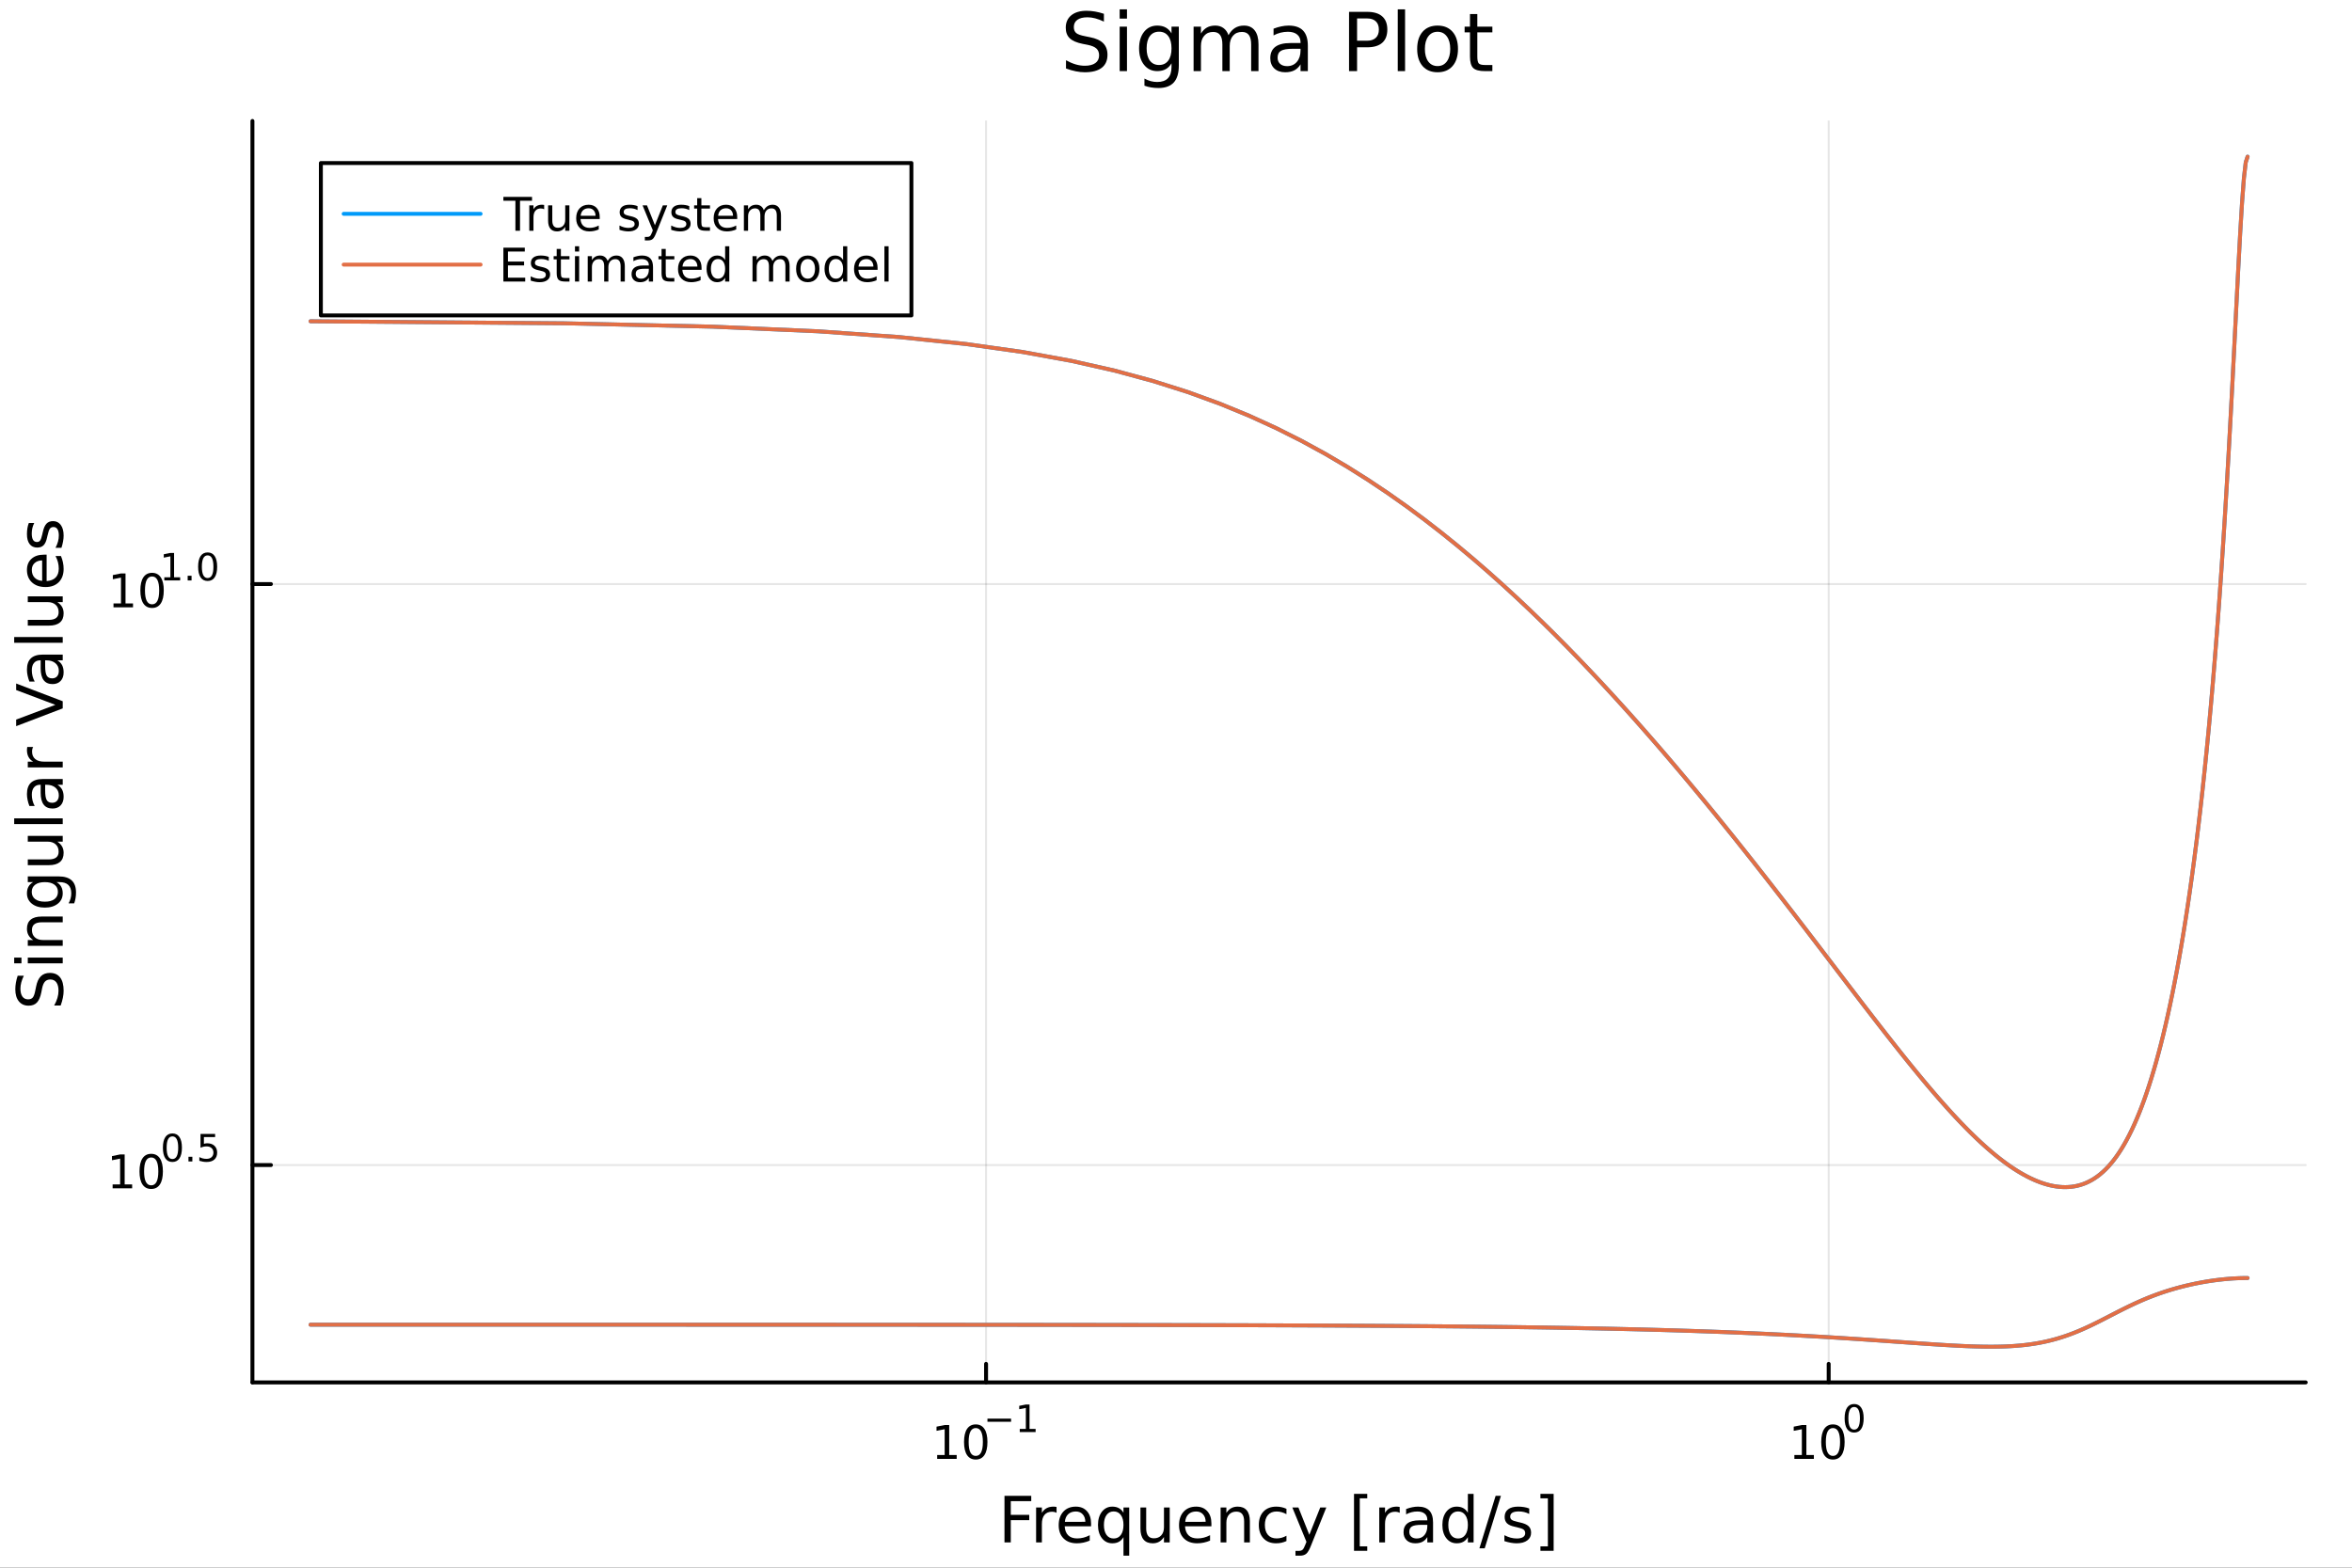 <?xml version="1.0" encoding="utf-8"?>
<svg xmlns="http://www.w3.org/2000/svg" xmlns:xlink="http://www.w3.org/1999/xlink" width="600" height="400" viewBox="0 0 2400 1600">
<rect x="0" y="0" width="2400" height="1600" fill="#333333" stroke="none"/>
<defs>
  <clipPath id="clip170">
    <rect x="0" y="0" width="2400" height="1600"/>
  </clipPath>
</defs>
<path clip-path="url(#clip170)" d="M0 1600 L2400 1600 L2400 0 L0 0  Z" fill="#ffffff" fill-rule="evenodd" fill-opacity="1"/>
<defs>
  <clipPath id="clip171">
    <rect x="480" y="0" width="1681" height="1600"/>
  </clipPath>
</defs>
<path clip-path="url(#clip170)" d="M257.579 1410.9 L2352.76 1410.9 L2352.76 123.472 L257.579 123.472  Z" fill="#ffffff" fill-rule="evenodd" fill-opacity="1"/>
<defs>
  <clipPath id="clip172">
    <rect x="257" y="123" width="2096" height="1288"/>
  </clipPath>
</defs>
<polyline clip-path="url(#clip172)" style="stroke:#000000; stroke-linecap:round; stroke-linejoin:round; stroke-width:2; stroke-opacity:0.1; fill:none" points="1006.19,1410.9 1006.19,123.472 "/>
<polyline clip-path="url(#clip172)" style="stroke:#000000; stroke-linecap:round; stroke-linejoin:round; stroke-width:2; stroke-opacity:0.1; fill:none" points="1866,1410.9 1866,123.472 "/>
<polyline clip-path="url(#clip172)" style="stroke:#000000; stroke-linecap:round; stroke-linejoin:round; stroke-width:2; stroke-opacity:0.1; fill:none" points="257.579,1189.07 2352.76,1189.07 "/>
<polyline clip-path="url(#clip172)" style="stroke:#000000; stroke-linecap:round; stroke-linejoin:round; stroke-width:2; stroke-opacity:0.1; fill:none" points="257.579,596.091 2352.76,596.091 "/>
<polyline clip-path="url(#clip170)" style="stroke:#000000; stroke-linecap:round; stroke-linejoin:round; stroke-width:4; stroke-opacity:1; fill:none" points="257.579,1410.9 2352.76,1410.9 "/>
<polyline clip-path="url(#clip170)" style="stroke:#000000; stroke-linecap:round; stroke-linejoin:round; stroke-width:4; stroke-opacity:1; fill:none" points="1006.19,1410.9 1006.19,1392 "/>
<polyline clip-path="url(#clip170)" style="stroke:#000000; stroke-linecap:round; stroke-linejoin:round; stroke-width:4; stroke-opacity:1; fill:none" points="1866,1410.9 1866,1392 "/>
<path clip-path="url(#clip170)" d="M956.306 1485.02 L963.945 1485.02 L963.945 1458.66 L955.635 1460.32 L955.635 1456.06 L963.898 1454.4 L968.574 1454.4 L968.574 1485.02 L976.213 1485.02 L976.213 1488.96 L956.306 1488.96 L956.306 1485.02 Z" fill="#000000" fill-rule="nonzero" fill-opacity="1" /><path clip-path="url(#clip170)" d="M995.657 1457.48 Q992.046 1457.48 990.218 1461.04 Q988.412 1464.58 988.412 1471.71 Q988.412 1478.82 990.218 1482.38 Q992.046 1485.92 995.657 1485.92 Q999.292 1485.92 1001.1 1482.38 Q1002.93 1478.82 1002.93 1471.71 Q1002.93 1464.58 1001.1 1461.04 Q999.292 1457.48 995.657 1457.48 M995.657 1453.77 Q1001.47 1453.77 1004.52 1458.38 Q1007.6 1462.96 1007.6 1471.71 Q1007.6 1480.44 1004.52 1485.04 Q1001.47 1489.63 995.657 1489.63 Q989.847 1489.63 986.769 1485.04 Q983.713 1480.44 983.713 1471.71 Q983.713 1462.96 986.769 1458.38 Q989.847 1453.77 995.657 1453.77 Z" fill="#000000" fill-rule="nonzero" fill-opacity="1" /><path clip-path="url(#clip170)" d="M1007.6 1447.87 L1031.71 1447.87 L1031.71 1451.07 L1007.6 1451.07 L1007.6 1447.87 Z" fill="#000000" fill-rule="nonzero" fill-opacity="1" /><path clip-path="url(#clip170)" d="M1040.57 1458.35 L1046.78 1458.35 L1046.78 1436.93 L1040.03 1438.28 L1040.03 1434.82 L1046.74 1433.47 L1050.54 1433.47 L1050.54 1458.35 L1056.75 1458.35 L1056.75 1461.55 L1040.57 1461.55 L1040.57 1458.35 Z" fill="#000000" fill-rule="nonzero" fill-opacity="1" /><path clip-path="url(#clip170)" d="M1830.99 1485.02 L1838.62 1485.02 L1838.62 1458.66 L1830.31 1460.32 L1830.31 1456.06 L1838.58 1454.4 L1843.25 1454.4 L1843.25 1485.02 L1850.89 1485.02 L1850.89 1488.96 L1830.99 1488.96 L1830.99 1485.02 Z" fill="#000000" fill-rule="nonzero" fill-opacity="1" /><path clip-path="url(#clip170)" d="M1870.34 1457.48 Q1866.73 1457.48 1864.9 1461.04 Q1863.09 1464.58 1863.09 1471.71 Q1863.09 1478.82 1864.9 1482.38 Q1866.73 1485.92 1870.34 1485.92 Q1873.97 1485.92 1875.78 1482.38 Q1877.61 1478.82 1877.61 1471.71 Q1877.61 1464.58 1875.78 1461.04 Q1873.97 1457.48 1870.34 1457.48 M1870.34 1453.77 Q1876.15 1453.77 1879.2 1458.38 Q1882.28 1462.96 1882.28 1471.71 Q1882.28 1480.44 1879.2 1485.04 Q1876.15 1489.63 1870.34 1489.63 Q1864.53 1489.63 1861.45 1485.04 Q1858.39 1480.44 1858.39 1471.71 Q1858.39 1462.96 1861.45 1458.38 Q1864.53 1453.77 1870.34 1453.77 Z" fill="#000000" fill-rule="nonzero" fill-opacity="1" /><path clip-path="url(#clip170)" d="M1891.99 1435.97 Q1889.05 1435.97 1887.57 1438.86 Q1886.1 1441.74 1886.1 1447.53 Q1886.1 1453.31 1887.57 1456.2 Q1889.05 1459.08 1891.99 1459.08 Q1894.94 1459.08 1896.41 1456.2 Q1897.89 1453.31 1897.89 1447.53 Q1897.89 1441.74 1896.41 1438.86 Q1894.94 1435.97 1891.99 1435.97 M1891.99 1432.96 Q1896.71 1432.96 1899.19 1436.7 Q1901.69 1440.43 1901.69 1447.53 Q1901.69 1454.62 1899.19 1458.37 Q1896.71 1462.09 1891.99 1462.09 Q1887.27 1462.09 1884.76 1458.37 Q1882.28 1454.62 1882.28 1447.53 Q1882.28 1440.43 1884.76 1436.7 Q1887.27 1432.96 1891.99 1432.96 Z" fill="#000000" fill-rule="nonzero" fill-opacity="1" /><path clip-path="url(#clip170)" d="M1024.98 1526.67 L1052.29 1526.67 L1052.29 1532.08 L1031.41 1532.08 L1031.41 1546.08 L1050.25 1546.08 L1050.25 1551.49 L1031.41 1551.49 L1031.41 1574.19 L1024.98 1574.19 L1024.98 1526.67 Z" fill="#000000" fill-rule="nonzero" fill-opacity="1" /><path clip-path="url(#clip170)" d="M1078.13 1544.01 Q1077.15 1543.44 1075.97 1543.18 Q1074.82 1542.9 1073.42 1542.9 Q1068.46 1542.9 1065.78 1546.14 Q1063.14 1549.36 1063.14 1555.41 L1063.14 1574.19 L1057.25 1574.19 L1057.25 1538.54 L1063.14 1538.54 L1063.14 1544.08 Q1064.99 1540.83 1067.95 1539.27 Q1070.91 1537.68 1075.14 1537.68 Q1075.75 1537.68 1076.48 1537.77 Q1077.21 1537.84 1078.1 1538 L1078.13 1544.01 Z" fill="#000000" fill-rule="nonzero" fill-opacity="1" /><path clip-path="url(#clip170)" d="M1113.34 1554.9 L1113.34 1557.76 L1086.41 1557.76 Q1086.79 1563.81 1090.04 1566.99 Q1093.32 1570.14 1099.14 1570.14 Q1102.52 1570.14 1105.67 1569.32 Q1108.85 1568.49 1111.97 1566.83 L1111.97 1572.37 Q1108.82 1573.71 1105.51 1574.41 Q1102.2 1575.11 1098.79 1575.11 Q1090.26 1575.11 1085.26 1570.14 Q1080.3 1565.18 1080.3 1556.71 Q1080.3 1547.96 1085.01 1542.83 Q1089.75 1537.68 1097.77 1537.68 Q1104.97 1537.68 1109.14 1542.33 Q1113.34 1546.94 1113.34 1554.9 M1107.48 1553.18 Q1107.42 1548.37 1104.77 1545.51 Q1102.16 1542.64 1097.84 1542.64 Q1092.93 1542.64 1089.97 1545.41 Q1087.05 1548.18 1086.6 1553.21 L1107.48 1553.18 Z" fill="#000000" fill-rule="nonzero" fill-opacity="1" /><path clip-path="url(#clip170)" d="M1126.45 1556.39 Q1126.45 1562.85 1129.09 1566.55 Q1131.77 1570.21 1136.41 1570.21 Q1141.06 1570.21 1143.73 1566.55 Q1146.41 1562.85 1146.41 1556.39 Q1146.41 1549.93 1143.73 1546.27 Q1141.06 1542.58 1136.41 1542.58 Q1131.77 1542.58 1129.09 1546.27 Q1126.45 1549.93 1126.45 1556.39 M1146.41 1568.84 Q1144.56 1572.02 1141.73 1573.58 Q1138.93 1575.11 1134.98 1575.11 Q1128.52 1575.11 1124.44 1569.95 Q1120.4 1564.8 1120.4 1556.39 Q1120.4 1547.99 1124.44 1542.83 Q1128.52 1537.68 1134.98 1537.68 Q1138.93 1537.68 1141.73 1539.24 Q1144.56 1540.77 1146.41 1543.95 L1146.41 1538.54 L1152.26 1538.54 L1152.26 1587.74 L1146.41 1587.74 L1146.41 1568.84 Z" fill="#000000" fill-rule="nonzero" fill-opacity="1" /><path clip-path="url(#clip170)" d="M1163.72 1560.12 L1163.72 1538.54 L1169.58 1538.54 L1169.58 1559.89 Q1169.58 1564.96 1171.55 1567.5 Q1173.52 1570.02 1177.47 1570.02 Q1182.21 1570.02 1184.95 1566.99 Q1187.72 1563.97 1187.72 1558.75 L1187.72 1538.54 L1193.58 1538.54 L1193.58 1574.19 L1187.72 1574.19 L1187.72 1568.71 Q1185.59 1571.96 1182.75 1573.55 Q1179.95 1575.11 1176.23 1575.11 Q1170.09 1575.11 1166.9 1571.29 Q1163.72 1567.47 1163.72 1560.12 M1178.46 1537.68 L1178.46 1537.68 Z" fill="#000000" fill-rule="nonzero" fill-opacity="1" /><path clip-path="url(#clip170)" d="M1236.13 1554.9 L1236.13 1557.76 L1209.2 1557.76 Q1209.59 1563.81 1212.83 1566.99 Q1216.11 1570.14 1221.94 1570.14 Q1225.31 1570.14 1228.46 1569.32 Q1231.64 1568.49 1234.76 1566.83 L1234.76 1572.37 Q1231.61 1573.71 1228.3 1574.41 Q1224.99 1575.11 1221.59 1575.11 Q1213.06 1575.11 1208.06 1570.14 Q1203.09 1565.18 1203.09 1556.71 Q1203.09 1547.96 1207.8 1542.83 Q1212.55 1537.68 1220.57 1537.68 Q1227.76 1537.68 1231.93 1542.33 Q1236.13 1546.94 1236.13 1554.9 M1230.27 1553.18 Q1230.21 1548.37 1227.57 1545.51 Q1224.96 1542.64 1220.63 1542.64 Q1215.73 1542.64 1212.77 1545.41 Q1209.84 1548.18 1209.4 1553.21 L1230.27 1553.18 Z" fill="#000000" fill-rule="nonzero" fill-opacity="1" /><path clip-path="url(#clip170)" d="M1275.38 1552.67 L1275.38 1574.19 L1269.52 1574.19 L1269.52 1552.86 Q1269.52 1547.8 1267.55 1545.29 Q1265.57 1542.77 1261.63 1542.77 Q1256.88 1542.77 1254.15 1545.79 Q1251.41 1548.82 1251.41 1554.04 L1251.41 1574.19 L1245.52 1574.19 L1245.52 1538.54 L1251.41 1538.54 L1251.41 1544.08 Q1253.51 1540.86 1256.34 1539.27 Q1259.21 1537.68 1262.93 1537.68 Q1269.07 1537.68 1272.22 1541.5 Q1275.38 1545.29 1275.38 1552.67 Z" fill="#000000" fill-rule="nonzero" fill-opacity="1" /><path clip-path="url(#clip170)" d="M1312.71 1539.91 L1312.71 1545.38 Q1310.23 1544.01 1307.71 1543.34 Q1305.23 1542.64 1302.68 1542.64 Q1296.99 1542.64 1293.84 1546.27 Q1290.69 1549.87 1290.69 1556.39 Q1290.69 1562.92 1293.84 1566.55 Q1296.99 1570.14 1302.68 1570.14 Q1305.23 1570.14 1307.71 1569.47 Q1310.23 1568.77 1312.71 1567.41 L1312.71 1572.82 Q1310.26 1573.96 1307.62 1574.54 Q1305.01 1575.11 1302.05 1575.11 Q1294 1575.11 1289.25 1570.05 Q1284.51 1564.99 1284.51 1556.39 Q1284.51 1547.67 1289.28 1542.68 Q1294.09 1537.68 1302.43 1537.68 Q1305.14 1537.68 1307.71 1538.25 Q1310.29 1538.79 1312.71 1539.91 Z" fill="#000000" fill-rule="nonzero" fill-opacity="1" /><path clip-path="url(#clip170)" d="M1337.73 1577.5 Q1335.25 1583.86 1332.89 1585.8 Q1330.53 1587.74 1326.59 1587.74 L1321.91 1587.74 L1321.91 1582.84 L1325.35 1582.84 Q1327.77 1582.84 1329.1 1581.7 Q1330.44 1580.55 1332.06 1576.29 L1333.11 1573.61 L1318.69 1538.54 L1324.9 1538.54 L1336.04 1566.42 L1347.18 1538.54 L1353.39 1538.54 L1337.73 1577.5 Z" fill="#000000" fill-rule="nonzero" fill-opacity="1" /><path clip-path="url(#clip170)" d="M1381.65 1524.66 L1395.15 1524.66 L1395.15 1529.21 L1387.51 1529.21 L1387.51 1578.23 L1395.15 1578.23 L1395.15 1582.78 L1381.65 1582.78 L1381.65 1524.66 Z" fill="#000000" fill-rule="nonzero" fill-opacity="1" /><path clip-path="url(#clip170)" d="M1428.28 1544.01 Q1427.29 1543.44 1426.12 1543.18 Q1424.97 1542.9 1423.57 1542.9 Q1418.6 1542.9 1415.93 1546.14 Q1413.29 1549.36 1413.29 1555.41 L1413.29 1574.19 L1407.4 1574.19 L1407.4 1538.54 L1413.29 1538.54 L1413.29 1544.08 Q1415.13 1540.83 1418.09 1539.27 Q1421.06 1537.68 1425.29 1537.68 Q1425.89 1537.68 1426.63 1537.77 Q1427.36 1537.84 1428.25 1538 L1428.28 1544.01 Z" fill="#000000" fill-rule="nonzero" fill-opacity="1" /><path clip-path="url(#clip170)" d="M1450.62 1556.27 Q1443.53 1556.27 1440.79 1557.89 Q1438.05 1559.51 1438.05 1563.43 Q1438.05 1566.55 1440.09 1568.39 Q1442.16 1570.21 1445.69 1570.21 Q1450.56 1570.21 1453.49 1566.77 Q1456.45 1563.3 1456.45 1557.57 L1456.45 1556.27 L1450.62 1556.27 M1462.3 1553.85 L1462.3 1574.19 L1456.45 1574.19 L1456.45 1568.77 Q1454.44 1572.02 1451.45 1573.58 Q1448.46 1575.11 1444.13 1575.11 Q1438.66 1575.11 1435.41 1572.05 Q1432.19 1568.97 1432.19 1563.81 Q1432.19 1557.79 1436.21 1554.74 Q1440.25 1551.68 1448.24 1551.68 L1456.45 1551.68 L1456.45 1551.11 Q1456.45 1547.07 1453.77 1544.87 Q1451.13 1542.64 1446.33 1542.64 Q1443.27 1542.64 1440.37 1543.38 Q1437.48 1544.11 1434.8 1545.57 L1434.8 1540.16 Q1438.02 1538.92 1441.04 1538.31 Q1444.07 1537.68 1446.93 1537.68 Q1454.67 1537.68 1458.49 1541.69 Q1462.3 1545.7 1462.3 1553.85 Z" fill="#000000" fill-rule="nonzero" fill-opacity="1" /><path clip-path="url(#clip170)" d="M1497.83 1543.95 L1497.83 1524.66 L1503.68 1524.66 L1503.68 1574.19 L1497.83 1574.19 L1497.83 1568.84 Q1495.98 1572.02 1493.15 1573.58 Q1490.35 1575.11 1486.4 1575.11 Q1479.94 1575.11 1475.86 1569.95 Q1471.82 1564.8 1471.82 1556.39 Q1471.82 1547.99 1475.86 1542.83 Q1479.94 1537.68 1486.4 1537.68 Q1490.35 1537.68 1493.15 1539.24 Q1495.98 1540.77 1497.83 1543.95 M1477.87 1556.39 Q1477.87 1562.85 1480.51 1566.55 Q1483.18 1570.21 1487.83 1570.21 Q1492.48 1570.21 1495.15 1566.55 Q1497.83 1562.85 1497.83 1556.39 Q1497.83 1549.93 1495.15 1546.27 Q1492.48 1542.58 1487.83 1542.58 Q1483.18 1542.58 1480.51 1546.27 Q1477.87 1549.93 1477.87 1556.39 Z" fill="#000000" fill-rule="nonzero" fill-opacity="1" /><path clip-path="url(#clip170)" d="M1526.15 1526.67 L1531.56 1526.67 L1515.01 1580.23 L1509.6 1580.23 L1526.15 1526.67 Z" fill="#000000" fill-rule="nonzero" fill-opacity="1" /><path clip-path="url(#clip170)" d="M1560.43 1539.59 L1560.43 1545.13 Q1557.95 1543.85 1555.28 1543.22 Q1552.6 1542.58 1549.74 1542.58 Q1545.38 1542.58 1543.18 1543.92 Q1541.02 1545.25 1541.02 1547.93 Q1541.02 1549.96 1542.58 1551.14 Q1544.14 1552.29 1548.85 1553.34 L1550.85 1553.78 Q1557.09 1555.12 1559.7 1557.57 Q1562.34 1559.99 1562.34 1564.35 Q1562.34 1569.32 1558.4 1572.21 Q1554.48 1575.11 1547.61 1575.11 Q1544.74 1575.11 1541.62 1574.54 Q1538.53 1573.99 1535.1 1572.88 L1535.1 1566.83 Q1538.34 1568.52 1541.49 1569.38 Q1544.65 1570.21 1547.73 1570.21 Q1551.87 1570.21 1554.1 1568.81 Q1556.33 1567.37 1556.33 1564.8 Q1556.33 1562.41 1554.7 1561.14 Q1553.11 1559.86 1547.67 1558.68 L1545.63 1558.21 Q1540.19 1557.06 1537.77 1554.71 Q1535.35 1552.32 1535.35 1548.18 Q1535.35 1543.15 1538.92 1540.42 Q1542.48 1537.68 1549.04 1537.68 Q1552.28 1537.68 1555.15 1538.16 Q1558.01 1538.63 1560.43 1539.59 Z" fill="#000000" fill-rule="nonzero" fill-opacity="1" /><path clip-path="url(#clip170)" d="M1585.35 1524.66 L1585.35 1582.78 L1571.86 1582.78 L1571.86 1578.23 L1579.47 1578.23 L1579.47 1529.21 L1571.86 1529.21 L1571.86 1524.66 L1585.35 1524.66 Z" fill="#000000" fill-rule="nonzero" fill-opacity="1" /><polyline clip-path="url(#clip170)" style="stroke:#000000; stroke-linecap:round; stroke-linejoin:round; stroke-width:4; stroke-opacity:1; fill:none" points="257.579,1410.9 257.579,123.472 "/>
<polyline clip-path="url(#clip170)" style="stroke:#000000; stroke-linecap:round; stroke-linejoin:round; stroke-width:4; stroke-opacity:1; fill:none" points="257.579,1189.07 276.476,1189.07 "/>
<polyline clip-path="url(#clip170)" style="stroke:#000000; stroke-linecap:round; stroke-linejoin:round; stroke-width:4; stroke-opacity:1; fill:none" points="257.579,596.091 276.476,596.091 "/>
<path clip-path="url(#clip170)" d="M114.931 1208.86 L122.57 1208.86 L122.57 1182.5 L114.26 1184.16 L114.26 1179.91 L122.524 1178.24 L127.2 1178.24 L127.2 1208.86 L134.839 1208.86 L134.839 1212.8 L114.931 1212.8 L114.931 1208.86 Z" fill="#000000" fill-rule="nonzero" fill-opacity="1" /><path clip-path="url(#clip170)" d="M154.283 1181.32 Q150.672 1181.32 148.843 1184.88 Q147.038 1188.42 147.038 1195.55 Q147.038 1202.66 148.843 1206.22 Q150.672 1209.77 154.283 1209.77 Q157.917 1209.77 159.723 1206.22 Q161.552 1202.66 161.552 1195.55 Q161.552 1188.42 159.723 1184.88 Q157.917 1181.32 154.283 1181.32 M154.283 1177.61 Q160.093 1177.61 163.149 1182.22 Q166.227 1186.8 166.227 1195.55 Q166.227 1204.28 163.149 1208.89 Q160.093 1213.47 154.283 1213.47 Q148.473 1213.47 145.394 1208.89 Q142.339 1204.28 142.339 1195.55 Q142.339 1186.8 145.394 1182.22 Q148.473 1177.61 154.283 1177.61 Z" fill="#000000" fill-rule="nonzero" fill-opacity="1" /><path clip-path="url(#clip170)" d="M175.932 1159.81 Q172.998 1159.81 171.512 1162.71 Q170.045 1165.58 170.045 1171.38 Q170.045 1177.15 171.512 1180.05 Q172.998 1182.92 175.932 1182.92 Q178.885 1182.92 180.352 1180.05 Q181.838 1177.15 181.838 1171.38 Q181.838 1165.58 180.352 1162.71 Q178.885 1159.81 175.932 1159.81 M175.932 1156.8 Q180.653 1156.8 183.136 1160.54 Q185.637 1164.27 185.637 1171.38 Q185.637 1178.47 183.136 1182.21 Q180.653 1185.93 175.932 1185.93 Q171.212 1185.93 168.71 1182.21 Q166.227 1178.47 166.227 1171.38 Q166.227 1164.27 168.71 1160.54 Q171.212 1156.8 175.932 1156.8 Z" fill="#000000" fill-rule="nonzero" fill-opacity="1" /><path clip-path="url(#clip170)" d="M192.314 1180.61 L196.282 1180.61 L196.282 1185.39 L192.314 1185.39 L192.314 1180.61 Z" fill="#000000" fill-rule="nonzero" fill-opacity="1" /><path clip-path="url(#clip170)" d="M204.595 1157.31 L219.51 1157.31 L219.51 1160.51 L208.075 1160.51 L208.075 1167.39 Q208.902 1167.11 209.73 1166.98 Q210.557 1166.83 211.385 1166.83 Q216.087 1166.83 218.833 1169.4 Q221.579 1171.98 221.579 1176.38 Q221.579 1180.91 218.758 1183.43 Q215.936 1185.93 210.802 1185.93 Q209.034 1185.93 207.191 1185.63 Q205.366 1185.33 203.41 1184.73 L203.41 1180.91 Q205.103 1181.83 206.909 1182.29 Q208.714 1182.74 210.727 1182.74 Q213.98 1182.74 215.88 1181.02 Q217.78 1179.31 217.78 1176.38 Q217.78 1173.45 215.88 1171.73 Q213.98 1170.02 210.727 1170.02 Q209.203 1170.02 207.68 1170.36 Q206.175 1170.7 204.595 1171.41 L204.595 1157.31 Z" fill="#000000" fill-rule="nonzero" fill-opacity="1" /><path clip-path="url(#clip170)" d="M115.815 615.883 L123.454 615.883 L123.454 589.518 L115.144 591.184 L115.144 586.925 L123.408 585.259 L128.084 585.259 L128.084 615.883 L135.723 615.883 L135.723 619.819 L115.815 619.819 L115.815 615.883 Z" fill="#000000" fill-rule="nonzero" fill-opacity="1" /><path clip-path="url(#clip170)" d="M155.167 588.337 Q151.556 588.337 149.727 591.902 Q147.922 595.444 147.922 602.573 Q147.922 609.68 149.727 613.245 Q151.556 616.786 155.167 616.786 Q158.801 616.786 160.607 613.245 Q162.436 609.68 162.436 602.573 Q162.436 595.444 160.607 591.902 Q158.801 588.337 155.167 588.337 M155.167 584.634 Q160.977 584.634 164.033 589.24 Q167.111 593.823 167.111 602.573 Q167.111 611.3 164.033 615.907 Q160.977 620.49 155.167 620.49 Q149.357 620.49 146.278 615.907 Q143.223 611.3 143.223 602.573 Q143.223 593.823 146.278 589.24 Q149.357 584.634 155.167 584.634 Z" fill="#000000" fill-rule="nonzero" fill-opacity="1" /><path clip-path="url(#clip170)" d="M167.657 589.211 L173.863 589.211 L173.863 567.789 L167.111 569.143 L167.111 565.682 L173.826 564.328 L177.625 564.328 L177.625 589.211 L183.832 589.211 L183.832 592.408 L167.657 592.408 L167.657 589.211 Z" fill="#000000" fill-rule="nonzero" fill-opacity="1" /><path clip-path="url(#clip170)" d="M191.505 587.631 L195.474 587.631 L195.474 592.408 L191.505 592.408 L191.505 587.631 Z" fill="#000000" fill-rule="nonzero" fill-opacity="1" /><path clip-path="url(#clip170)" d="M211.874 566.83 Q208.94 566.83 207.454 569.726 Q205.987 572.604 205.987 578.396 Q205.987 584.17 207.454 587.067 Q208.94 589.944 211.874 589.944 Q214.827 589.944 216.294 587.067 Q217.78 584.17 217.78 578.396 Q217.78 572.604 216.294 569.726 Q214.827 566.83 211.874 566.83 M211.874 563.82 Q216.595 563.82 219.077 567.563 Q221.579 571.287 221.579 578.396 Q221.579 585.487 219.077 589.23 Q216.595 592.954 211.874 592.954 Q207.153 592.954 204.652 589.23 Q202.169 585.487 202.169 578.396 Q202.169 571.287 204.652 567.563 Q207.153 563.82 211.874 563.82 Z" fill="#000000" fill-rule="nonzero" fill-opacity="1" /><path clip-path="url(#clip170)" d="M18.044 995.825 L24.314 995.825 Q22.563 999.485 21.704 1002.73 Q20.845 1005.98 20.845 1009 Q20.845 1014.25 22.882 1017.12 Q24.919 1019.95 28.674 1019.95 Q31.826 1019.95 33.449 1018.07 Q35.04 1016.16 36.027 1010.88 L36.823 1007 Q38.191 999.803 41.66 996.398 Q45.098 992.96 50.891 992.96 Q57.798 992.96 61.362 997.607 Q64.927 1002.22 64.927 1011.17 Q64.927 1014.54 64.163 1018.36 Q63.399 1022.15 61.904 1026.22 L55.283 1026.22 Q57.479 1022.31 58.593 1018.55 Q59.707 1014.79 59.707 1011.17 Q59.707 1005.66 57.543 1002.67 Q55.379 999.676 51.368 999.676 Q47.867 999.676 45.894 1001.84 Q43.92 1003.97 42.934 1008.87 L42.17 1012.79 Q40.737 1019.98 37.682 1023.2 Q34.626 1026.41 29.184 1026.41 Q22.882 1026.41 19.253 1021.99 Q15.625 1017.53 15.625 1009.73 Q15.625 1006.39 16.23 1002.92 Q16.834 999.453 18.044 995.825 Z" fill="#000000" fill-rule="nonzero" fill-opacity="1" /><path clip-path="url(#clip170)" d="M28.356 983.189 L28.356 977.332 L64.004 977.332 L64.004 983.189 L28.356 983.189 M14.479 983.189 L14.479 977.332 L21.895 977.332 L21.895 983.189 L14.479 983.189 Z" fill="#000000" fill-rule="nonzero" fill-opacity="1" /><path clip-path="url(#clip170)" d="M42.488 935.446 L64.004 935.446 L64.004 941.302 L42.679 941.302 Q37.618 941.302 35.104 943.276 Q32.589 945.249 32.589 949.196 Q32.589 953.938 35.613 956.676 Q38.637 959.413 43.857 959.413 L64.004 959.413 L64.004 965.301 L28.356 965.301 L28.356 959.413 L33.894 959.413 Q30.68 957.312 29.088 954.479 Q27.497 951.615 27.497 947.891 Q27.497 941.748 31.316 938.597 Q35.104 935.446 42.488 935.446 Z" fill="#000000" fill-rule="nonzero" fill-opacity="1" /><path clip-path="url(#clip170)" d="M45.766 900.307 Q39.401 900.307 35.9 902.949 Q32.398 905.559 32.398 910.301 Q32.398 915.012 35.9 917.654 Q39.401 920.264 45.766 920.264 Q52.1 920.264 55.601 917.654 Q59.103 915.012 59.103 910.301 Q59.103 905.559 55.601 902.949 Q52.1 900.307 45.766 900.307 M59.58 894.451 Q68.683 894.451 73.107 898.493 Q77.563 902.535 77.563 910.874 Q77.563 913.962 77.086 916.699 Q76.64 919.436 75.685 922.014 L69.988 922.014 Q71.388 919.436 72.057 916.922 Q72.725 914.407 72.725 911.797 Q72.725 906.036 69.701 903.172 Q66.71 900.307 60.63 900.307 L57.734 900.307 Q60.885 902.121 62.445 904.954 Q64.004 907.787 64.004 911.734 Q64.004 918.29 59.007 922.301 Q54.01 926.311 45.766 926.311 Q37.491 926.311 32.494 922.301 Q27.497 918.29 27.497 911.734 Q27.497 907.787 29.056 904.954 Q30.616 902.121 33.767 900.307 L28.356 900.307 L28.356 894.451 L59.58 894.451 Z" fill="#000000" fill-rule="nonzero" fill-opacity="1" /><path clip-path="url(#clip170)" d="M49.936 882.993 L28.356 882.993 L28.356 877.136 L49.713 877.136 Q54.774 877.136 57.32 875.163 Q59.835 873.189 59.835 869.243 Q59.835 864.5 56.811 861.763 Q53.787 858.994 48.567 858.994 L28.356 858.994 L28.356 853.137 L64.004 853.137 L64.004 858.994 L58.53 858.994 Q61.776 861.126 63.368 863.959 Q64.927 866.76 64.927 870.484 Q64.927 876.627 61.108 879.81 Q57.288 882.993 49.936 882.993 M27.497 868.256 L27.497 868.256 Z" fill="#000000" fill-rule="nonzero" fill-opacity="1" /><path clip-path="url(#clip170)" d="M14.479 841.074 L14.479 835.218 L64.004 835.218 L64.004 841.074 L14.479 841.074 Z" fill="#000000" fill-rule="nonzero" fill-opacity="1" /><path clip-path="url(#clip170)" d="M46.085 806.763 Q46.085 813.861 47.708 816.598 Q49.331 819.335 53.246 819.335 Q56.365 819.335 58.211 817.298 Q60.026 815.23 60.026 811.697 Q60.026 806.827 56.588 803.899 Q53.119 800.939 47.39 800.939 L46.085 800.939 L46.085 806.763 M43.666 795.082 L64.004 795.082 L64.004 800.939 L58.593 800.939 Q61.84 802.944 63.399 805.936 Q64.927 808.928 64.927 813.256 Q64.927 818.731 61.872 821.977 Q58.784 825.192 53.628 825.192 Q47.612 825.192 44.557 821.181 Q41.501 817.139 41.501 809.15 L41.501 800.939 L40.928 800.939 Q36.886 800.939 34.69 803.612 Q32.462 806.254 32.462 811.06 Q32.462 814.116 33.194 817.012 Q33.926 819.908 35.39 822.582 L29.98 822.582 Q28.738 819.367 28.133 816.344 Q27.497 813.32 27.497 810.455 Q27.497 802.721 31.507 798.902 Q35.518 795.082 43.666 795.082 Z" fill="#000000" fill-rule="nonzero" fill-opacity="1" /><path clip-path="url(#clip170)" d="M33.831 762.362 Q33.258 763.349 33.003 764.527 Q32.717 765.673 32.717 767.073 Q32.717 772.038 35.963 774.712 Q39.178 777.354 45.225 777.354 L64.004 777.354 L64.004 783.242 L28.356 783.242 L28.356 777.354 L33.894 777.354 Q30.648 775.508 29.088 772.547 Q27.497 769.587 27.497 765.354 Q27.497 764.75 27.592 764.017 Q27.656 763.285 27.815 762.394 L33.831 762.362 Z" fill="#000000" fill-rule="nonzero" fill-opacity="1" /><path clip-path="url(#clip170)" d="M64.004 722.99 L16.484 741.133 L16.484 734.417 L56.493 719.362 L16.484 704.275 L16.484 697.591 L64.004 715.702 L64.004 722.99 Z" fill="#000000" fill-rule="nonzero" fill-opacity="1" /><path clip-path="url(#clip170)" d="M46.085 679.767 Q46.085 686.865 47.708 689.602 Q49.331 692.34 53.246 692.34 Q56.365 692.34 58.211 690.303 Q60.026 688.234 60.026 684.701 Q60.026 679.831 56.588 676.903 Q53.119 673.943 47.39 673.943 L46.085 673.943 L46.085 679.767 M43.666 668.086 L64.004 668.086 L64.004 673.943 L58.593 673.943 Q61.84 675.948 63.399 678.94 Q64.927 681.932 64.927 686.26 Q64.927 691.735 61.872 694.981 Q58.784 698.196 53.628 698.196 Q47.612 698.196 44.557 694.186 Q41.501 690.143 41.501 682.154 L41.501 673.943 L40.928 673.943 Q36.886 673.943 34.69 676.616 Q32.462 679.258 32.462 684.064 Q32.462 687.12 33.194 690.016 Q33.926 692.913 35.39 695.586 L29.98 695.586 Q28.738 692.371 28.133 689.348 Q27.497 686.324 27.497 683.459 Q27.497 675.725 31.507 671.906 Q35.518 668.086 43.666 668.086 Z" fill="#000000" fill-rule="nonzero" fill-opacity="1" /><path clip-path="url(#clip170)" d="M14.479 656.023 L14.479 650.167 L64.004 650.167 L64.004 656.023 L14.479 656.023 Z" fill="#000000" fill-rule="nonzero" fill-opacity="1" /><path clip-path="url(#clip170)" d="M49.936 638.518 L28.356 638.518 L28.356 632.661 L49.713 632.661 Q54.774 632.661 57.32 630.688 Q59.835 628.714 59.835 624.768 Q59.835 620.025 56.811 617.288 Q53.787 614.519 48.567 614.519 L28.356 614.519 L28.356 608.662 L64.004 608.662 L64.004 614.519 L58.53 614.519 Q61.776 616.651 63.368 619.484 Q64.927 622.285 64.927 626.009 Q64.927 632.152 61.108 635.335 Q57.288 638.518 49.936 638.518 M27.497 623.781 L27.497 623.781 Z" fill="#000000" fill-rule="nonzero" fill-opacity="1" /><path clip-path="url(#clip170)" d="M44.716 566.108 L47.581 566.108 L47.581 593.035 Q53.628 592.653 56.811 589.406 Q59.962 586.128 59.962 580.303 Q59.962 576.929 59.134 573.778 Q58.307 570.595 56.652 567.476 L62.19 567.476 Q63.527 570.627 64.227 573.937 Q64.927 577.248 64.927 580.653 Q64.927 589.183 59.962 594.18 Q54.997 599.146 46.53 599.146 Q37.777 599.146 32.653 594.435 Q27.497 589.693 27.497 581.672 Q27.497 574.479 32.144 570.309 Q36.759 566.108 44.716 566.108 M42.997 571.964 Q38.191 572.028 35.327 574.67 Q32.462 577.279 32.462 581.608 Q32.462 586.51 35.231 589.47 Q38 592.398 43.029 592.844 L42.997 571.964 Z" fill="#000000" fill-rule="nonzero" fill-opacity="1" /><path clip-path="url(#clip170)" d="M29.407 533.77 L34.945 533.77 Q33.672 536.252 33.035 538.926 Q32.398 541.6 32.398 544.464 Q32.398 548.825 33.735 551.021 Q35.072 553.185 37.746 553.185 Q39.783 553.185 40.96 551.626 Q42.106 550.066 43.157 545.355 L43.602 543.35 Q44.939 537.112 47.39 534.502 Q49.809 531.86 54.169 531.86 Q59.134 531.86 62.031 535.807 Q64.927 539.722 64.927 546.597 Q64.927 549.461 64.354 552.58 Q63.813 555.668 62.699 559.105 L56.652 559.105 Q58.339 555.859 59.198 552.708 Q60.026 549.557 60.026 546.469 Q60.026 542.332 58.625 540.104 Q57.193 537.876 54.615 537.876 Q52.228 537.876 50.955 539.499 Q49.681 541.09 48.504 546.533 L48.026 548.57 Q46.88 554.013 44.525 556.432 Q42.138 558.851 38 558.851 Q32.971 558.851 30.234 555.286 Q27.497 551.721 27.497 545.164 Q27.497 541.918 27.974 539.053 Q28.452 536.189 29.407 533.77 Z" fill="#000000" fill-rule="nonzero" fill-opacity="1" /><path clip-path="url(#clip170)" d="M1126.44 14.081 L1126.44 22.061 Q1121.78 19.833 1117.65 18.739 Q1113.52 17.646 1109.67 17.646 Q1102.99 17.646 1099.34 20.238 Q1095.74 22.831 1095.74 27.611 Q1095.74 31.621 1098.13 33.687 Q1100.56 35.713 1107.28 36.969 L1112.22 37.981 Q1121.38 39.723 1125.71 44.139 Q1130.09 48.514 1130.09 55.886 Q1130.09 64.677 1124.17 69.214 Q1118.3 73.751 1106.92 73.751 Q1102.62 73.751 1097.76 72.778 Q1092.94 71.806 1087.76 69.902 L1087.76 61.477 Q1092.74 64.272 1097.52 65.689 Q1102.3 67.107 1106.92 67.107 Q1113.92 67.107 1117.73 64.353 Q1121.54 61.598 1121.54 56.494 Q1121.54 52.038 1118.79 49.526 Q1116.07 47.015 1109.83 45.759 L1104.85 44.787 Q1095.7 42.964 1091.6 39.075 Q1087.51 35.186 1087.51 28.259 Q1087.51 20.238 1093.14 15.62 Q1098.81 11.002 1108.74 11.002 Q1112.99 11.002 1117.41 11.772 Q1121.82 12.542 1126.44 14.081 Z" fill="#000000" fill-rule="nonzero" fill-opacity="1" /><path clip-path="url(#clip170)" d="M1142.52 27.206 L1149.98 27.206 L1149.98 72.576 L1142.52 72.576 L1142.52 27.206 M1142.52 9.544 L1149.98 9.544 L1149.98 18.983 L1142.52 18.983 L1142.52 9.544 Z" fill="#000000" fill-rule="nonzero" fill-opacity="1" /><path clip-path="url(#clip170)" d="M1195.43 49.364 Q1195.43 41.263 1192.07 36.806 Q1188.74 32.35 1182.71 32.35 Q1176.71 32.35 1173.35 36.806 Q1170.03 41.263 1170.03 49.364 Q1170.03 57.426 1173.35 61.882 Q1176.71 66.338 1182.71 66.338 Q1188.74 66.338 1192.07 61.882 Q1195.43 57.426 1195.43 49.364 M1202.88 66.945 Q1202.88 78.531 1197.74 84.162 Q1192.59 89.833 1181.98 89.833 Q1178.05 89.833 1174.57 89.225 Q1171.08 88.658 1167.8 87.443 L1167.8 80.192 Q1171.08 81.974 1174.28 82.825 Q1177.48 83.675 1180.8 83.675 Q1188.14 83.675 1191.78 79.827 Q1195.43 76.019 1195.43 68.282 L1195.43 64.596 Q1193.12 68.606 1189.51 70.591 Q1185.91 72.576 1180.89 72.576 Q1172.54 72.576 1167.44 66.216 Q1162.33 59.856 1162.33 49.364 Q1162.33 38.832 1167.44 32.472 Q1172.54 26.112 1180.89 26.112 Q1185.91 26.112 1189.51 28.097 Q1193.12 30.082 1195.43 34.092 L1195.43 27.206 L1202.88 27.206 L1202.88 66.945 Z" fill="#000000" fill-rule="nonzero" fill-opacity="1" /><path clip-path="url(#clip170)" d="M1253.56 35.915 Q1256.35 30.892 1260.24 28.502 Q1264.13 26.112 1269.4 26.112 Q1276.49 26.112 1280.34 31.095 Q1284.18 36.037 1284.18 45.192 L1284.18 72.576 L1276.69 72.576 L1276.69 45.435 Q1276.69 38.913 1274.38 35.753 Q1272.07 32.594 1267.33 32.594 Q1261.54 32.594 1258.18 36.442 Q1254.81 40.29 1254.81 46.934 L1254.81 72.576 L1247.32 72.576 L1247.32 45.435 Q1247.32 38.873 1245.01 35.753 Q1242.7 32.594 1237.88 32.594 Q1232.17 32.594 1228.81 36.482 Q1225.45 40.331 1225.45 46.934 L1225.45 72.576 L1217.95 72.576 L1217.95 27.206 L1225.45 27.206 L1225.45 34.254 Q1228 30.082 1231.56 28.097 Q1235.13 26.112 1240.03 26.112 Q1244.97 26.112 1248.41 28.624 Q1251.9 31.135 1253.56 35.915 Z" fill="#000000" fill-rule="nonzero" fill-opacity="1" /><path clip-path="url(#clip170)" d="M1319.67 49.769 Q1310.64 49.769 1307.15 51.835 Q1303.67 53.901 1303.67 58.884 Q1303.67 62.854 1306.26 65.203 Q1308.89 67.512 1313.39 67.512 Q1319.59 67.512 1323.32 63.137 Q1327.08 58.722 1327.08 51.43 L1327.08 49.769 L1319.67 49.769 M1334.54 46.691 L1334.54 72.576 L1327.08 72.576 L1327.08 65.689 Q1324.53 69.821 1320.72 71.806 Q1316.91 73.751 1311.41 73.751 Q1304.44 73.751 1300.31 69.862 Q1296.21 65.933 1296.21 59.37 Q1296.21 51.714 1301.32 47.825 Q1306.46 43.936 1316.63 43.936 L1327.08 43.936 L1327.08 43.207 Q1327.08 38.062 1323.68 35.267 Q1320.32 32.431 1314.2 32.431 Q1310.31 32.431 1306.63 33.363 Q1302.94 34.295 1299.54 36.158 L1299.54 29.272 Q1303.63 27.692 1307.48 26.922 Q1311.32 26.112 1314.97 26.112 Q1324.81 26.112 1329.68 31.216 Q1334.54 36.32 1334.54 46.691 Z" fill="#000000" fill-rule="nonzero" fill-opacity="1" /><path clip-path="url(#clip170)" d="M1384.77 18.82 L1384.77 41.546 L1395.06 41.546 Q1400.77 41.546 1403.89 38.589 Q1407.01 35.632 1407.01 30.163 Q1407.01 24.735 1403.89 21.778 Q1400.77 18.82 1395.06 18.82 L1384.77 18.82 M1376.58 12.096 L1395.06 12.096 Q1405.22 12.096 1410.41 16.714 Q1415.64 21.292 1415.64 30.163 Q1415.64 39.115 1410.41 43.693 Q1405.22 48.271 1395.06 48.271 L1384.77 48.271 L1384.77 72.576 L1376.58 72.576 L1376.58 12.096 Z" fill="#000000" fill-rule="nonzero" fill-opacity="1" /><path clip-path="url(#clip170)" d="M1426.29 9.544 L1433.74 9.544 L1433.74 72.576 L1426.29 72.576 L1426.29 9.544 Z" fill="#000000" fill-rule="nonzero" fill-opacity="1" /><path clip-path="url(#clip170)" d="M1466.92 32.431 Q1460.92 32.431 1457.44 37.131 Q1453.96 41.789 1453.96 49.931 Q1453.96 58.074 1457.4 62.773 Q1460.88 67.431 1466.92 67.431 Q1472.87 67.431 1476.36 62.732 Q1479.84 58.033 1479.84 49.931 Q1479.84 41.87 1476.36 37.171 Q1472.87 32.431 1466.92 32.431 M1466.92 26.112 Q1476.64 26.112 1482.19 32.431 Q1487.74 38.751 1487.74 49.931 Q1487.74 61.071 1482.19 67.431 Q1476.64 73.751 1466.92 73.751 Q1457.16 73.751 1451.61 67.431 Q1446.1 61.071 1446.1 49.931 Q1446.1 38.751 1451.61 32.431 Q1457.16 26.112 1466.92 26.112 Z" fill="#000000" fill-rule="nonzero" fill-opacity="1" /><path clip-path="url(#clip170)" d="M1507.47 14.324 L1507.47 27.206 L1522.82 27.206 L1522.82 32.999 L1507.47 32.999 L1507.47 57.628 Q1507.47 63.178 1508.97 64.758 Q1510.51 66.338 1515.17 66.338 L1522.82 66.338 L1522.82 72.576 L1515.17 72.576 Q1506.54 72.576 1503.26 69.376 Q1499.98 66.135 1499.98 57.628 L1499.98 32.999 L1494.51 32.999 L1494.51 27.206 L1499.98 27.206 L1499.98 14.324 L1507.47 14.324 Z" fill="#000000" fill-rule="nonzero" fill-opacity="1" /><polyline clip-path="url(#clip172)" style="stroke:#009af9; stroke-linecap:round; stroke-linejoin:round; stroke-width:4; stroke-opacity:1; fill:none" points="316.876,327.891 575.706,329.965 727.111,333.387 834.535,338.102 917.859,344.043 985.94,351.125 1043.5,359.254 1093.36,368.331 1137.35,378.251 1176.69,388.911 1212.28,400.21 1244.77,412.05 1274.66,424.343 1302.33,437.003 1328.09,449.955 1352.19,463.13 1374.83,476.468 1396.17,489.914 1416.36,503.423 1435.52,516.954 1453.74,530.471 1471.11,543.946 1487.71,557.354 1503.6,570.672 1518.84,583.885 1533.49,596.978 1547.58,609.94 1561.16,622.76 1574.26,635.432 1586.92,647.951 1599.17,660.312 1611.02,672.513 1622.51,684.552 1633.66,696.427 1644.48,708.139 1655,719.688 1665.24,731.075 1675.19,742.3 1684.89,753.367 1694.35,764.276 1703.57,775.03 1712.57,785.63 1721.35,796.079 1729.94,806.379 1738.33,816.533 1746.54,826.542 1754.57,836.409 1762.43,846.136 1770.13,855.725 1777.67,865.179 1785.07,874.499 1792.32,883.687 1799.43,892.744 1806.41,901.674 1813.26,910.476 1819.99,919.152 1826.6,927.705 1833.09,936.134 1839.48,944.441 1845.75,952.626 1851.92,960.691 1858,968.637 1863.97,976.463 1869.85,984.17 1875.64,991.758 1881.34,999.229 1886.96,1006.58 1892.49,1013.81 1897.94,1020.93 1903.31,1027.93 1908.61,1034.8 1913.83,1041.56 1918.98,1048.2 1924.06,1054.72 1929.08,1061.11 1934.02,1067.39 1938.9,1073.54 1943.72,1079.57 1948.48,1085.47 1953.18,1091.25 1957.82,1096.9 1962.4,1102.43 1966.92,1107.83 1971.4,1113.1 1975.81,1118.24 1980.18,1123.25 1984.5,1128.12 1988.77,1132.87 1992.99,1137.48 1997.16,1141.96 2001.28,1146.3 2005.37,1150.51 2009.4,1154.58 2013.4,1158.52 2017.35,1162.32 2021.26,1165.98 2025.13,1169.5 2028.96,1172.88 2032.75,1176.13 2036.5,1179.23 2040.22,1182.2 2043.9,1185.02 2047.54,1187.71 2051.15,1190.25 2054.72,1192.66 2058.26,1194.92 2061.77,1197.04 2065.24,1199.03 2068.68,1200.87 2072.09,1202.56 2075.47,1204.12 2078.82,1205.53 2082.14,1206.8 2085.43,1207.92 2088.69,1208.9 2091.92,1209.73 2095.13,1210.41 2098.31,1210.93 2101.46,1211.31 2104.58,1211.53 2107.68,1211.59 2110.75,1211.48 2113.8,1211.22 2116.83,1210.78 2119.83,1210.17 2122.8,1209.38 2125.75,1208.42 2128.68,1207.26 2131.59,1205.91 2134.47,1204.36 2137.33,1202.61 2140.17,1200.66 2142.99,1198.48 2145.79,1196.08 2148.56,1193.46 2151.32,1190.6 2154.05,1187.49 2156.77,1184.15 2159.47,1180.54 2162.14,1176.68 2164.8,1172.56 2167.44,1168.16 2170.06,1163.48 2172.66,1158.53 2175.25,1153.28 2177.81,1147.75 2180.36,1141.91 2182.89,1135.78 2185.41,1129.33 2187.91,1122.57 2190.39,1115.49 2192.85,1108.09 2195.3,1100.35 2197.73,1092.28 2200.15,1083.86 2202.55,1075.08 2204.94,1065.95 2207.31,1056.45 2209.66,1046.56 2212.01,1036.29 2214.33,1025.61 2216.64,1014.52 2218.94,1003 2221.23,991.034 2223.5,978.612 2225.75,965.712 2228,952.316 2230.22,938.403 2232.44,923.949 2234.64,908.929 2236.83,893.316 2239.01,877.08 2241.18,860.188 2243.33,842.605 2245.47,824.292 2247.6,805.205 2249.71,785.299 2251.82,764.524 2253.91,742.824 2255.99,720.141 2258.06,696.41 2260.11,671.565 2262.16,645.534 2264.19,618.245 2266.22,589.625 2268.23,559.607 2270.23,528.134 2272.23,495.173 2274.21,460.732 2276.18,424.884 2278.14,387.809 2280.09,349.857 2282.03,311.624 2283.96,274.061 2285.88,238.577 2287.79,207.096 2289.69,181.963 2291.58,165.603 2293.46,159.909 "/>
<polyline clip-path="url(#clip172)" style="stroke:#009af9; stroke-linecap:round; stroke-linejoin:round; stroke-width:4; stroke-opacity:1; fill:none" points="316.876,1351.99 575.706,1352 727.111,1352.02 834.535,1352.04 917.859,1352.07 985.94,1352.11 1043.5,1352.15 1093.36,1352.21 1137.35,1352.26 1176.69,1352.33 1212.28,1352.4 1244.77,1352.48 1274.66,1352.56 1302.33,1352.66 1328.09,1352.76 1352.19,1352.86 1374.83,1352.98 1396.17,1353.09 1416.36,1353.22 1435.52,1353.35 1453.74,1353.49 1471.11,1353.64 1487.71,1353.79 1503.6,1353.95 1518.84,1354.12 1533.49,1354.29 1547.58,1354.47 1561.16,1354.66 1574.26,1354.85 1586.92,1355.05 1599.17,1355.26 1611.02,1355.47 1622.51,1355.69 1633.66,1355.91 1644.48,1356.14 1655,1356.38 1665.24,1356.62 1675.19,1356.87 1684.89,1357.12 1694.35,1357.38 1703.57,1357.65 1712.57,1357.92 1721.35,1358.2 1729.94,1358.48 1738.33,1358.77 1746.54,1359.06 1754.57,1359.36 1762.43,1359.66 1770.13,1359.96 1777.67,1360.28 1785.07,1360.59 1792.32,1360.91 1799.43,1361.24 1806.41,1361.56 1813.26,1361.9 1819.99,1362.23 1826.6,1362.57 1833.09,1362.91 1839.48,1363.26 1845.75,1363.61 1851.92,1363.96 1858,1364.31 1863.97,1364.66 1869.85,1365.02 1875.64,1365.38 1881.34,1365.74 1886.96,1366.1 1892.49,1366.46 1897.94,1366.82 1903.31,1367.18 1908.61,1367.54 1913.83,1367.89 1918.98,1368.25 1924.06,1368.6 1929.08,1368.96 1934.02,1369.31 1938.9,1369.65 1943.72,1369.99 1948.48,1370.33 1953.18,1370.66 1957.82,1370.98 1962.4,1371.3 1966.92,1371.61 1971.4,1371.91 1975.81,1372.2 1980.18,1372.47 1984.5,1372.74 1988.77,1372.99 1992.99,1373.23 1997.16,1373.45 2001.28,1373.65 2005.37,1373.84 2009.4,1374 2013.4,1374.14 2017.35,1374.26 2021.26,1374.35 2025.13,1374.42 2028.96,1374.45 2032.75,1374.46 2036.5,1374.43 2040.22,1374.37 2043.9,1374.27 2047.54,1374.14 2051.15,1373.96 2054.72,1373.74 2058.26,1373.48 2061.77,1373.17 2065.24,1372.82 2068.68,1372.42 2072.09,1371.96 2075.47,1371.46 2078.82,1370.91 2082.14,1370.3 2085.43,1369.64 2088.69,1368.92 2091.92,1368.15 2095.13,1367.33 2098.31,1366.45 2101.46,1365.52 2104.58,1364.54 2107.68,1363.51 2110.75,1362.43 2113.8,1361.3 2116.83,1360.13 2119.83,1358.92 2122.8,1357.67 2125.75,1356.38 2128.68,1355.06 2131.59,1353.72 2134.47,1352.35 2137.33,1350.96 2140.17,1349.56 2142.99,1348.14 2145.79,1346.72 2148.56,1345.3 2151.32,1343.88 2154.05,1342.47 2156.77,1341.07 2159.47,1339.68 2162.14,1338.32 2164.8,1336.97 2167.44,1335.65 2170.06,1334.36 2172.66,1333.09 2175.25,1331.86 2177.81,1330.65 2180.36,1329.49 2182.89,1328.35 2185.41,1327.25 2187.91,1326.18 2190.39,1325.15 2192.85,1324.15 2195.3,1323.19 2197.73,1322.26 2200.15,1321.36 2202.55,1320.49 2204.94,1319.66 2207.31,1318.85 2209.66,1318.08 2212.01,1317.33 2214.33,1316.61 2216.64,1315.92 2218.94,1315.25 2221.23,1314.61 2223.5,1313.99 2225.75,1313.4 2228,1312.83 2230.22,1312.28 2232.44,1311.75 2234.64,1311.25 2236.83,1310.76 2239.01,1310.3 2241.18,1309.85 2243.33,1309.43 2245.47,1309.02 2247.6,1308.63 2249.71,1308.26 2251.82,1307.91 2253.91,1307.57 2255.99,1307.26 2258.06,1306.96 2260.11,1306.67 2262.16,1306.41 2264.19,1306.16 2266.22,1305.93 2268.23,1305.71 2270.23,1305.51 2272.23,1305.33 2274.21,1305.16 2276.18,1305.01 2278.14,1304.87 2280.09,1304.75 2282.03,1304.65 2283.96,1304.56 2285.88,1304.49 2287.79,1304.44 2289.69,1304.4 2291.58,1304.37 2293.46,1304.37 "/>
<polyline clip-path="url(#clip172)" style="stroke:#e26f46; stroke-linecap:round; stroke-linejoin:round; stroke-width:4; stroke-opacity:1; fill:none" points="316.876,327.891 575.706,329.965 727.111,333.387 834.535,338.102 917.859,344.043 985.94,351.125 1043.5,359.254 1093.36,368.331 1137.35,378.251 1176.69,388.911 1212.28,400.21 1244.77,412.05 1274.66,424.343 1302.33,437.003 1328.09,449.955 1352.19,463.13 1374.83,476.468 1396.17,489.914 1416.36,503.423 1435.52,516.954 1453.74,530.471 1471.11,543.946 1487.71,557.354 1503.6,570.672 1518.84,583.885 1533.49,596.978 1547.58,609.94 1561.16,622.76 1574.26,635.432 1586.92,647.951 1599.17,660.312 1611.02,672.513 1622.51,684.552 1633.66,696.427 1644.48,708.139 1655,719.688 1665.24,731.075 1675.19,742.3 1684.89,753.367 1694.35,764.276 1703.57,775.03 1712.57,785.63 1721.35,796.079 1729.94,806.379 1738.33,816.533 1746.54,826.542 1754.57,836.409 1762.43,846.136 1770.13,855.725 1777.67,865.179 1785.07,874.499 1792.32,883.687 1799.43,892.744 1806.41,901.674 1813.26,910.476 1819.99,919.152 1826.6,927.705 1833.09,936.134 1839.48,944.441 1845.75,952.626 1851.92,960.691 1858,968.637 1863.97,976.463 1869.85,984.17 1875.64,991.758 1881.34,999.229 1886.96,1006.58 1892.49,1013.81 1897.94,1020.93 1903.31,1027.93 1908.61,1034.8 1913.83,1041.56 1918.98,1048.2 1924.06,1054.72 1929.08,1061.11 1934.02,1067.39 1938.9,1073.54 1943.72,1079.57 1948.48,1085.47 1953.18,1091.25 1957.82,1096.9 1962.4,1102.43 1966.92,1107.83 1971.4,1113.1 1975.81,1118.24 1980.18,1123.25 1984.5,1128.12 1988.77,1132.87 1992.99,1137.48 1997.16,1141.96 2001.28,1146.3 2005.37,1150.51 2009.4,1154.58 2013.4,1158.52 2017.35,1162.32 2021.26,1165.98 2025.13,1169.5 2028.96,1172.88 2032.75,1176.13 2036.5,1179.23 2040.22,1182.2 2043.9,1185.02 2047.54,1187.71 2051.15,1190.25 2054.72,1192.66 2058.26,1194.92 2061.77,1197.04 2065.24,1199.03 2068.68,1200.87 2072.09,1202.56 2075.47,1204.12 2078.82,1205.53 2082.14,1206.8 2085.43,1207.92 2088.69,1208.9 2091.92,1209.73 2095.13,1210.41 2098.31,1210.93 2101.46,1211.31 2104.58,1211.53 2107.68,1211.59 2110.75,1211.48 2113.8,1211.22 2116.83,1210.78 2119.83,1210.17 2122.8,1209.38 2125.75,1208.42 2128.68,1207.26 2131.59,1205.91 2134.47,1204.36 2137.33,1202.61 2140.17,1200.66 2142.99,1198.48 2145.79,1196.08 2148.56,1193.46 2151.32,1190.6 2154.05,1187.49 2156.77,1184.15 2159.47,1180.54 2162.14,1176.68 2164.8,1172.56 2167.44,1168.16 2170.06,1163.48 2172.66,1158.53 2175.25,1153.28 2177.81,1147.75 2180.36,1141.91 2182.89,1135.78 2185.41,1129.33 2187.91,1122.57 2190.39,1115.49 2192.85,1108.09 2195.3,1100.35 2197.73,1092.28 2200.15,1083.86 2202.55,1075.08 2204.94,1065.95 2207.31,1056.45 2209.66,1046.56 2212.01,1036.29 2214.33,1025.61 2216.64,1014.52 2218.94,1003 2221.23,991.034 2223.5,978.612 2225.75,965.712 2228,952.316 2230.22,938.403 2232.44,923.949 2234.64,908.929 2236.83,893.316 2239.01,877.08 2241.18,860.188 2243.33,842.605 2245.47,824.292 2247.6,805.205 2249.71,785.299 2251.82,764.524 2253.91,742.824 2255.99,720.141 2258.06,696.41 2260.11,671.565 2262.16,645.534 2264.19,618.245 2266.22,589.625 2268.23,559.607 2270.23,528.134 2272.23,495.173 2274.21,460.732 2276.18,424.884 2278.14,387.809 2280.09,349.857 2282.03,311.624 2283.96,274.061 2285.88,238.577 2287.79,207.096 2289.69,181.963 2291.58,165.603 2293.46,159.909 "/>
<polyline clip-path="url(#clip172)" style="stroke:#e26f46; stroke-linecap:round; stroke-linejoin:round; stroke-width:4; stroke-opacity:1; fill:none" points="316.876,1351.99 575.706,1352 727.111,1352.02 834.535,1352.04 917.859,1352.07 985.94,1352.11 1043.5,1352.15 1093.36,1352.21 1137.35,1352.26 1176.69,1352.33 1212.28,1352.4 1244.77,1352.48 1274.66,1352.56 1302.33,1352.66 1328.09,1352.76 1352.19,1352.86 1374.83,1352.98 1396.17,1353.09 1416.36,1353.22 1435.52,1353.35 1453.74,1353.49 1471.11,1353.64 1487.71,1353.79 1503.6,1353.95 1518.84,1354.12 1533.49,1354.29 1547.58,1354.47 1561.16,1354.66 1574.26,1354.85 1586.92,1355.05 1599.17,1355.26 1611.02,1355.47 1622.51,1355.69 1633.66,1355.91 1644.48,1356.14 1655,1356.38 1665.24,1356.62 1675.19,1356.87 1684.89,1357.12 1694.35,1357.38 1703.57,1357.65 1712.57,1357.92 1721.35,1358.2 1729.94,1358.48 1738.33,1358.77 1746.54,1359.06 1754.57,1359.36 1762.43,1359.66 1770.13,1359.96 1777.67,1360.28 1785.07,1360.59 1792.32,1360.91 1799.43,1361.24 1806.41,1361.56 1813.26,1361.9 1819.99,1362.23 1826.6,1362.57 1833.09,1362.91 1839.48,1363.26 1845.75,1363.61 1851.92,1363.96 1858,1364.31 1863.97,1364.66 1869.85,1365.02 1875.64,1365.38 1881.34,1365.74 1886.96,1366.1 1892.49,1366.46 1897.94,1366.82 1903.31,1367.18 1908.61,1367.54 1913.83,1367.89 1918.98,1368.25 1924.06,1368.6 1929.08,1368.96 1934.02,1369.31 1938.9,1369.65 1943.72,1369.99 1948.48,1370.33 1953.18,1370.66 1957.82,1370.98 1962.4,1371.3 1966.92,1371.61 1971.4,1371.91 1975.81,1372.2 1980.18,1372.47 1984.5,1372.74 1988.77,1372.99 1992.99,1373.23 1997.16,1373.45 2001.28,1373.65 2005.37,1373.84 2009.4,1374 2013.4,1374.14 2017.35,1374.26 2021.26,1374.35 2025.13,1374.42 2028.96,1374.45 2032.75,1374.46 2036.5,1374.43 2040.22,1374.37 2043.9,1374.27 2047.54,1374.14 2051.15,1373.96 2054.72,1373.74 2058.26,1373.48 2061.77,1373.17 2065.24,1372.82 2068.68,1372.42 2072.09,1371.96 2075.47,1371.46 2078.82,1370.91 2082.14,1370.3 2085.43,1369.64 2088.69,1368.92 2091.92,1368.15 2095.13,1367.33 2098.31,1366.45 2101.46,1365.52 2104.58,1364.54 2107.68,1363.51 2110.75,1362.43 2113.8,1361.3 2116.83,1360.13 2119.83,1358.92 2122.8,1357.67 2125.75,1356.38 2128.68,1355.06 2131.59,1353.72 2134.47,1352.35 2137.33,1350.96 2140.17,1349.56 2142.99,1348.14 2145.79,1346.72 2148.56,1345.3 2151.32,1343.88 2154.05,1342.47 2156.77,1341.07 2159.47,1339.68 2162.14,1338.32 2164.8,1336.97 2167.44,1335.65 2170.06,1334.36 2172.66,1333.09 2175.25,1331.86 2177.81,1330.65 2180.36,1329.49 2182.89,1328.35 2185.41,1327.25 2187.91,1326.18 2190.39,1325.15 2192.85,1324.15 2195.3,1323.19 2197.73,1322.26 2200.15,1321.36 2202.55,1320.49 2204.94,1319.66 2207.31,1318.85 2209.66,1318.08 2212.01,1317.33 2214.33,1316.61 2216.64,1315.92 2218.94,1315.25 2221.23,1314.61 2223.5,1313.99 2225.75,1313.4 2228,1312.83 2230.22,1312.28 2232.44,1311.75 2234.64,1311.25 2236.83,1310.76 2239.01,1310.3 2241.18,1309.85 2243.33,1309.43 2245.47,1309.02 2247.6,1308.63 2249.71,1308.26 2251.82,1307.91 2253.91,1307.57 2255.99,1307.26 2258.06,1306.96 2260.11,1306.67 2262.16,1306.41 2264.19,1306.16 2266.22,1305.93 2268.23,1305.71 2270.23,1305.51 2272.23,1305.33 2274.21,1305.16 2276.18,1305.01 2278.14,1304.87 2280.09,1304.75 2282.03,1304.65 2283.96,1304.56 2285.88,1304.49 2287.79,1304.44 2289.69,1304.4 2291.58,1304.37 2293.46,1304.37 "/>
<path clip-path="url(#clip170)" d="M327.418 321.906 L930.012 321.906 L930.012 166.386 L327.418 166.386  Z" fill="#ffffff" fill-rule="evenodd" fill-opacity="1"/>
<polyline clip-path="url(#clip170)" style="stroke:#000000; stroke-linecap:round; stroke-linejoin:round; stroke-width:4; stroke-opacity:1; fill:none" points="327.418,321.906 930.012,321.906 930.012,166.386 327.418,166.386 327.418,321.906 "/>
<polyline clip-path="url(#clip170)" style="stroke:#009af9; stroke-linecap:round; stroke-linejoin:round; stroke-width:4; stroke-opacity:1; fill:none" points="350.698,218.226 490.376,218.226 "/>
<path clip-path="url(#clip170)" d="M513.656 200.946 L542.892 200.946 L542.892 204.881 L530.623 204.881 L530.623 235.506 L525.924 235.506 L525.924 204.881 L513.656 204.881 L513.656 200.946 Z" fill="#000000" fill-rule="nonzero" fill-opacity="1" /><path clip-path="url(#clip170)" d="M555.276 213.562 Q554.559 213.145 553.702 212.96 Q552.869 212.752 551.85 212.752 Q548.239 212.752 546.295 215.113 Q544.373 217.451 544.373 221.849 L544.373 235.506 L540.091 235.506 L540.091 209.58 L544.373 209.58 L544.373 213.608 Q545.716 211.247 547.869 210.113 Q550.021 208.955 553.1 208.955 Q553.54 208.955 554.072 209.025 Q554.605 209.071 555.253 209.187 L555.276 213.562 Z" fill="#000000" fill-rule="nonzero" fill-opacity="1" /><path clip-path="url(#clip170)" d="M559.304 225.275 L559.304 209.58 L563.563 209.58 L563.563 225.113 Q563.563 228.793 564.998 230.645 Q566.433 232.474 569.304 232.474 Q572.753 232.474 574.744 230.275 Q576.757 228.076 576.757 224.279 L576.757 209.58 L581.017 209.58 L581.017 235.506 L576.757 235.506 L576.757 231.525 Q575.207 233.886 573.146 235.043 Q571.109 236.178 568.401 236.178 Q563.933 236.178 561.619 233.4 Q559.304 230.622 559.304 225.275 M570.021 208.955 L570.021 208.955 Z" fill="#000000" fill-rule="nonzero" fill-opacity="1" /><path clip-path="url(#clip170)" d="M611.966 221.479 L611.966 223.562 L592.382 223.562 Q592.66 227.96 595.021 230.275 Q597.405 232.566 601.642 232.566 Q604.095 232.566 606.387 231.965 Q608.702 231.363 610.97 230.159 L610.97 234.187 Q608.679 235.159 606.271 235.668 Q603.864 236.178 601.387 236.178 Q595.183 236.178 591.549 232.566 Q587.938 228.955 587.938 222.798 Q587.938 216.432 591.364 212.705 Q594.813 208.955 600.646 208.955 Q605.878 208.955 608.91 212.335 Q611.966 215.692 611.966 221.479 M607.706 220.229 Q607.66 216.733 605.739 214.65 Q603.841 212.567 600.693 212.567 Q597.128 212.567 594.975 214.58 Q592.845 216.594 592.521 220.252 L607.706 220.229 Z" fill="#000000" fill-rule="nonzero" fill-opacity="1" /><path clip-path="url(#clip170)" d="M650.553 210.344 L650.553 214.372 Q648.748 213.446 646.803 212.983 Q644.859 212.52 642.776 212.52 Q639.604 212.52 638.007 213.493 Q636.433 214.465 636.433 216.409 Q636.433 217.891 637.567 218.747 Q638.702 219.58 642.127 220.344 L643.586 220.668 Q648.123 221.641 650.021 223.423 Q651.942 225.182 651.942 228.354 Q651.942 231.965 649.072 234.071 Q646.225 236.178 641.225 236.178 Q639.141 236.178 636.873 235.761 Q634.628 235.367 632.128 234.557 L632.128 230.159 Q634.489 231.386 636.78 232.011 Q639.072 232.613 641.317 232.613 Q644.327 232.613 645.947 231.594 Q647.567 230.553 647.567 228.678 Q647.567 226.942 646.387 226.016 Q645.229 225.09 641.271 224.233 L639.79 223.886 Q635.831 223.053 634.072 221.34 Q632.313 219.604 632.313 216.594 Q632.313 212.937 634.905 210.946 Q637.498 208.955 642.266 208.955 Q644.627 208.955 646.711 209.303 Q648.794 209.65 650.553 210.344 Z" fill="#000000" fill-rule="nonzero" fill-opacity="1" /><path clip-path="url(#clip170)" d="M669.512 237.914 Q667.706 242.543 665.993 243.955 Q664.28 245.367 661.41 245.367 L658.007 245.367 L658.007 241.803 L660.507 241.803 Q662.266 241.803 663.238 240.969 Q664.211 240.136 665.391 237.034 L666.155 235.09 L655.669 209.58 L660.183 209.58 L668.285 229.858 L676.387 209.58 L680.9 209.58 L669.512 237.914 Z" fill="#000000" fill-rule="nonzero" fill-opacity="1" /><path clip-path="url(#clip170)" d="M703.308 210.344 L703.308 214.372 Q701.502 213.446 699.558 212.983 Q697.613 212.52 695.53 212.52 Q692.359 212.52 690.761 213.493 Q689.187 214.465 689.187 216.409 Q689.187 217.891 690.322 218.747 Q691.456 219.58 694.882 220.344 L696.34 220.668 Q700.877 221.641 702.775 223.423 Q704.697 225.182 704.697 228.354 Q704.697 231.965 701.826 234.071 Q698.979 236.178 693.979 236.178 Q691.896 236.178 689.627 235.761 Q687.382 235.367 684.882 234.557 L684.882 230.159 Q687.243 231.386 689.535 232.011 Q691.826 232.613 694.072 232.613 Q697.081 232.613 698.701 231.594 Q700.322 230.553 700.322 228.678 Q700.322 226.942 699.141 226.016 Q697.984 225.09 694.025 224.233 L692.544 223.886 Q688.586 223.053 686.826 221.34 Q685.067 219.604 685.067 216.594 Q685.067 212.937 687.66 210.946 Q690.252 208.955 695.021 208.955 Q697.382 208.955 699.465 209.303 Q701.548 209.65 703.308 210.344 Z" fill="#000000" fill-rule="nonzero" fill-opacity="1" /><path clip-path="url(#clip170)" d="M715.692 202.219 L715.692 209.58 L724.465 209.58 L724.465 212.891 L715.692 212.891 L715.692 226.965 Q715.692 230.136 716.548 231.039 Q717.428 231.941 720.09 231.941 L724.465 231.941 L724.465 235.506 L720.09 235.506 Q715.159 235.506 713.285 233.678 Q711.41 231.826 711.41 226.965 L711.41 212.891 L708.285 212.891 L708.285 209.58 L711.41 209.58 L711.41 202.219 L715.692 202.219 Z" fill="#000000" fill-rule="nonzero" fill-opacity="1" /><path clip-path="url(#clip170)" d="M752.243 221.479 L752.243 223.562 L732.659 223.562 Q732.937 227.96 735.298 230.275 Q737.683 232.566 741.919 232.566 Q744.372 232.566 746.664 231.965 Q748.979 231.363 751.247 230.159 L751.247 234.187 Q748.956 235.159 746.548 235.668 Q744.141 236.178 741.664 236.178 Q735.46 236.178 731.826 232.566 Q728.215 228.955 728.215 222.798 Q728.215 216.432 731.641 212.705 Q735.09 208.955 740.923 208.955 Q746.155 208.955 749.187 212.335 Q752.243 215.692 752.243 221.479 M747.983 220.229 Q747.937 216.733 746.016 214.65 Q744.118 212.567 740.97 212.567 Q737.405 212.567 735.252 214.58 Q733.122 216.594 732.798 220.252 L747.983 220.229 Z" fill="#000000" fill-rule="nonzero" fill-opacity="1" /><path clip-path="url(#clip170)" d="M779.418 214.557 Q781.016 211.687 783.238 210.321 Q785.46 208.955 788.469 208.955 Q792.52 208.955 794.719 211.803 Q796.918 214.627 796.918 219.858 L796.918 235.506 L792.636 235.506 L792.636 219.997 Q792.636 216.27 791.316 214.465 Q789.997 212.659 787.289 212.659 Q783.979 212.659 782.057 214.858 Q780.136 217.057 780.136 220.854 L780.136 235.506 L775.854 235.506 L775.854 219.997 Q775.854 216.247 774.534 214.465 Q773.215 212.659 770.46 212.659 Q767.196 212.659 765.275 214.881 Q763.354 217.08 763.354 220.854 L763.354 235.506 L759.071 235.506 L759.071 209.58 L763.354 209.58 L763.354 213.608 Q764.812 211.224 766.849 210.09 Q768.886 208.955 771.687 208.955 Q774.511 208.955 776.479 210.391 Q778.469 211.826 779.418 214.557 Z" fill="#000000" fill-rule="nonzero" fill-opacity="1" /><polyline clip-path="url(#clip170)" style="stroke:#e26f46; stroke-linecap:round; stroke-linejoin:round; stroke-width:4; stroke-opacity:1; fill:none" points="350.698,270.066 490.376,270.066 "/>
<path clip-path="url(#clip170)" d="M513.656 252.786 L535.508 252.786 L535.508 256.721 L518.332 256.721 L518.332 266.953 L534.79 266.953 L534.79 270.888 L518.332 270.888 L518.332 283.411 L535.924 283.411 L535.924 287.346 L513.656 287.346 L513.656 252.786 Z" fill="#000000" fill-rule="nonzero" fill-opacity="1" /><path clip-path="url(#clip170)" d="M559.952 262.184 L559.952 266.212 Q558.146 265.286 556.202 264.823 Q554.258 264.36 552.174 264.36 Q549.003 264.36 547.406 265.333 Q545.832 266.305 545.832 268.249 Q545.832 269.731 546.966 270.587 Q548.1 271.42 551.526 272.184 L552.984 272.508 Q557.521 273.481 559.42 275.263 Q561.341 277.022 561.341 280.194 Q561.341 283.805 558.471 285.911 Q555.623 288.018 550.623 288.018 Q548.54 288.018 546.272 287.601 Q544.026 287.207 541.526 286.397 L541.526 281.999 Q543.887 283.226 546.179 283.851 Q548.471 284.453 550.716 284.453 Q553.725 284.453 555.346 283.434 Q556.966 282.393 556.966 280.518 Q556.966 278.782 555.785 277.856 Q554.628 276.93 550.67 276.073 L549.188 275.726 Q545.23 274.893 543.471 273.18 Q541.711 271.444 541.711 268.434 Q541.711 264.777 544.304 262.786 Q546.897 260.795 551.665 260.795 Q554.026 260.795 556.109 261.143 Q558.193 261.49 559.952 262.184 Z" fill="#000000" fill-rule="nonzero" fill-opacity="1" /><path clip-path="url(#clip170)" d="M572.336 254.059 L572.336 261.42 L581.109 261.42 L581.109 264.731 L572.336 264.731 L572.336 278.805 Q572.336 281.976 573.193 282.879 Q574.072 283.781 576.734 283.781 L581.109 283.781 L581.109 287.346 L576.734 287.346 Q571.804 287.346 569.929 285.518 Q568.054 283.666 568.054 278.805 L568.054 264.731 L564.929 264.731 L564.929 261.42 L568.054 261.42 L568.054 254.059 L572.336 254.059 Z" fill="#000000" fill-rule="nonzero" fill-opacity="1" /><path clip-path="url(#clip170)" d="M586.711 261.42 L590.97 261.42 L590.97 287.346 L586.711 287.346 L586.711 261.42 M586.711 251.328 L590.97 251.328 L590.97 256.721 L586.711 256.721 L586.711 251.328 Z" fill="#000000" fill-rule="nonzero" fill-opacity="1" /><path clip-path="url(#clip170)" d="M620.067 266.397 Q621.665 263.527 623.887 262.161 Q626.109 260.795 629.118 260.795 Q633.169 260.795 635.368 263.643 Q637.567 266.467 637.567 271.698 L637.567 287.346 L633.285 287.346 L633.285 271.837 Q633.285 268.11 631.965 266.305 Q630.646 264.499 627.938 264.499 Q624.628 264.499 622.706 266.698 Q620.785 268.897 620.785 272.694 L620.785 287.346 L616.503 287.346 L616.503 271.837 Q616.503 268.087 615.183 266.305 Q613.864 264.499 611.109 264.499 Q607.845 264.499 605.924 266.721 Q604.003 268.92 604.003 272.694 L604.003 287.346 L599.72 287.346 L599.72 261.42 L604.003 261.42 L604.003 265.448 Q605.461 263.064 607.498 261.93 Q609.535 260.795 612.336 260.795 Q615.16 260.795 617.128 262.231 Q619.118 263.666 620.067 266.397 Z" fill="#000000" fill-rule="nonzero" fill-opacity="1" /><path clip-path="url(#clip170)" d="M657.845 274.314 Q652.683 274.314 650.692 275.494 Q648.702 276.675 648.702 279.522 Q648.702 281.791 650.183 283.133 Q651.688 284.453 654.257 284.453 Q657.799 284.453 659.928 281.953 Q662.081 279.43 662.081 275.263 L662.081 274.314 L657.845 274.314 M666.34 272.555 L666.34 287.346 L662.081 287.346 L662.081 283.411 Q660.623 285.772 658.447 286.906 Q656.271 288.018 653.123 288.018 Q649.141 288.018 646.78 285.795 Q644.442 283.55 644.442 279.8 Q644.442 275.425 647.359 273.203 Q650.299 270.981 656.109 270.981 L662.081 270.981 L662.081 270.564 Q662.081 267.624 660.137 266.027 Q658.215 264.407 654.72 264.407 Q652.498 264.407 650.391 264.939 Q648.285 265.471 646.34 266.536 L646.34 262.601 Q648.678 261.698 650.877 261.258 Q653.076 260.795 655.16 260.795 Q660.785 260.795 663.563 263.712 Q666.34 266.629 666.34 272.555 Z" fill="#000000" fill-rule="nonzero" fill-opacity="1" /><path clip-path="url(#clip170)" d="M679.326 254.059 L679.326 261.42 L688.099 261.42 L688.099 264.731 L679.326 264.731 L679.326 278.805 Q679.326 281.976 680.183 282.879 Q681.062 283.781 683.724 283.781 L688.099 283.781 L688.099 287.346 L683.724 287.346 Q678.794 287.346 676.919 285.518 Q675.044 283.666 675.044 278.805 L675.044 264.731 L671.919 264.731 L671.919 261.42 L675.044 261.42 L675.044 254.059 L679.326 254.059 Z" fill="#000000" fill-rule="nonzero" fill-opacity="1" /><path clip-path="url(#clip170)" d="M715.877 273.319 L715.877 275.402 L696.294 275.402 Q696.572 279.8 698.933 282.115 Q701.317 284.406 705.553 284.406 Q708.007 284.406 710.298 283.805 Q712.613 283.203 714.882 281.999 L714.882 286.027 Q712.59 286.999 710.183 287.508 Q707.775 288.018 705.298 288.018 Q699.095 288.018 695.461 284.406 Q691.849 280.795 691.849 274.638 Q691.849 268.272 695.275 264.545 Q698.724 260.795 704.558 260.795 Q709.789 260.795 712.822 264.175 Q715.877 267.532 715.877 273.319 M711.618 272.069 Q711.572 268.573 709.65 266.49 Q707.752 264.407 704.604 264.407 Q701.039 264.407 698.886 266.42 Q696.757 268.434 696.433 272.092 L711.618 272.069 Z" fill="#000000" fill-rule="nonzero" fill-opacity="1" /><path clip-path="url(#clip170)" d="M739.928 265.356 L739.928 251.328 L744.187 251.328 L744.187 287.346 L739.928 287.346 L739.928 283.457 Q738.585 285.772 736.525 286.906 Q734.488 288.018 731.618 288.018 Q726.919 288.018 723.956 284.268 Q721.016 280.518 721.016 274.407 Q721.016 268.295 723.956 264.545 Q726.919 260.795 731.618 260.795 Q734.488 260.795 736.525 261.93 Q738.585 263.041 739.928 265.356 M725.414 274.407 Q725.414 279.106 727.335 281.791 Q729.28 284.453 732.659 284.453 Q736.039 284.453 737.983 281.791 Q739.928 279.106 739.928 274.407 Q739.928 269.707 737.983 267.045 Q736.039 264.36 732.659 264.36 Q729.28 264.36 727.335 267.045 Q725.414 269.707 725.414 274.407 Z" fill="#000000" fill-rule="nonzero" fill-opacity="1" /><path clip-path="url(#clip170)" d="M788.215 266.397 Q789.812 263.527 792.034 262.161 Q794.256 260.795 797.266 260.795 Q801.316 260.795 803.516 263.643 Q805.715 266.467 805.715 271.698 L805.715 287.346 L801.432 287.346 L801.432 271.837 Q801.432 268.11 800.113 266.305 Q798.793 264.499 796.085 264.499 Q792.775 264.499 790.854 266.698 Q788.932 268.897 788.932 272.694 L788.932 287.346 L784.65 287.346 L784.65 271.837 Q784.65 268.087 783.33 266.305 Q782.011 264.499 779.256 264.499 Q775.993 264.499 774.071 266.721 Q772.15 268.92 772.15 272.694 L772.15 287.346 L767.868 287.346 L767.868 261.42 L772.15 261.42 L772.15 265.448 Q773.608 263.064 775.645 261.93 Q777.682 260.795 780.483 260.795 Q783.307 260.795 785.275 262.231 Q787.266 263.666 788.215 266.397 Z" fill="#000000" fill-rule="nonzero" fill-opacity="1" /><path clip-path="url(#clip170)" d="M824.256 264.407 Q820.83 264.407 818.839 267.092 Q816.849 269.754 816.849 274.407 Q816.849 279.059 818.816 281.744 Q820.807 284.406 824.256 284.406 Q827.659 284.406 829.65 281.721 Q831.64 279.036 831.64 274.407 Q831.64 269.8 829.65 267.115 Q827.659 264.407 824.256 264.407 M824.256 260.795 Q829.812 260.795 832.983 264.407 Q836.154 268.018 836.154 274.407 Q836.154 280.772 832.983 284.406 Q829.812 288.018 824.256 288.018 Q818.677 288.018 815.506 284.406 Q812.358 280.772 812.358 274.407 Q812.358 268.018 815.506 264.407 Q818.677 260.795 824.256 260.795 Z" fill="#000000" fill-rule="nonzero" fill-opacity="1" /><path clip-path="url(#clip170)" d="M860.274 265.356 L860.274 251.328 L864.534 251.328 L864.534 287.346 L860.274 287.346 L860.274 283.457 Q858.932 285.772 856.872 286.906 Q854.835 288.018 851.964 288.018 Q847.265 288.018 844.302 284.268 Q841.363 280.518 841.363 274.407 Q841.363 268.295 844.302 264.545 Q847.265 260.795 851.964 260.795 Q854.835 260.795 856.872 261.93 Q858.932 263.041 860.274 265.356 M845.761 274.407 Q845.761 279.106 847.682 281.791 Q849.626 284.453 853.006 284.453 Q856.386 284.453 858.33 281.791 Q860.274 279.106 860.274 274.407 Q860.274 269.707 858.33 267.045 Q856.386 264.36 853.006 264.36 Q849.626 264.36 847.682 267.045 Q845.761 269.707 845.761 274.407 Z" fill="#000000" fill-rule="nonzero" fill-opacity="1" /><path clip-path="url(#clip170)" d="M895.483 273.319 L895.483 275.402 L875.899 275.402 Q876.177 279.8 878.538 282.115 Q880.922 284.406 885.159 284.406 Q887.612 284.406 889.904 283.805 Q892.219 283.203 894.487 281.999 L894.487 286.027 Q892.196 286.999 889.788 287.508 Q887.381 288.018 884.904 288.018 Q878.7 288.018 875.066 284.406 Q871.455 280.795 871.455 274.638 Q871.455 268.272 874.881 264.545 Q878.33 260.795 884.163 260.795 Q889.395 260.795 892.427 264.175 Q895.483 267.532 895.483 273.319 M891.223 272.069 Q891.177 268.573 889.256 266.49 Q887.358 264.407 884.21 264.407 Q880.645 264.407 878.492 266.42 Q876.362 268.434 876.038 272.092 L891.223 272.069 Z" fill="#000000" fill-rule="nonzero" fill-opacity="1" /><path clip-path="url(#clip170)" d="M902.473 251.328 L906.733 251.328 L906.733 287.346 L902.473 287.346 L902.473 251.328 Z" fill="#000000" fill-rule="nonzero" fill-opacity="1" /></svg>

